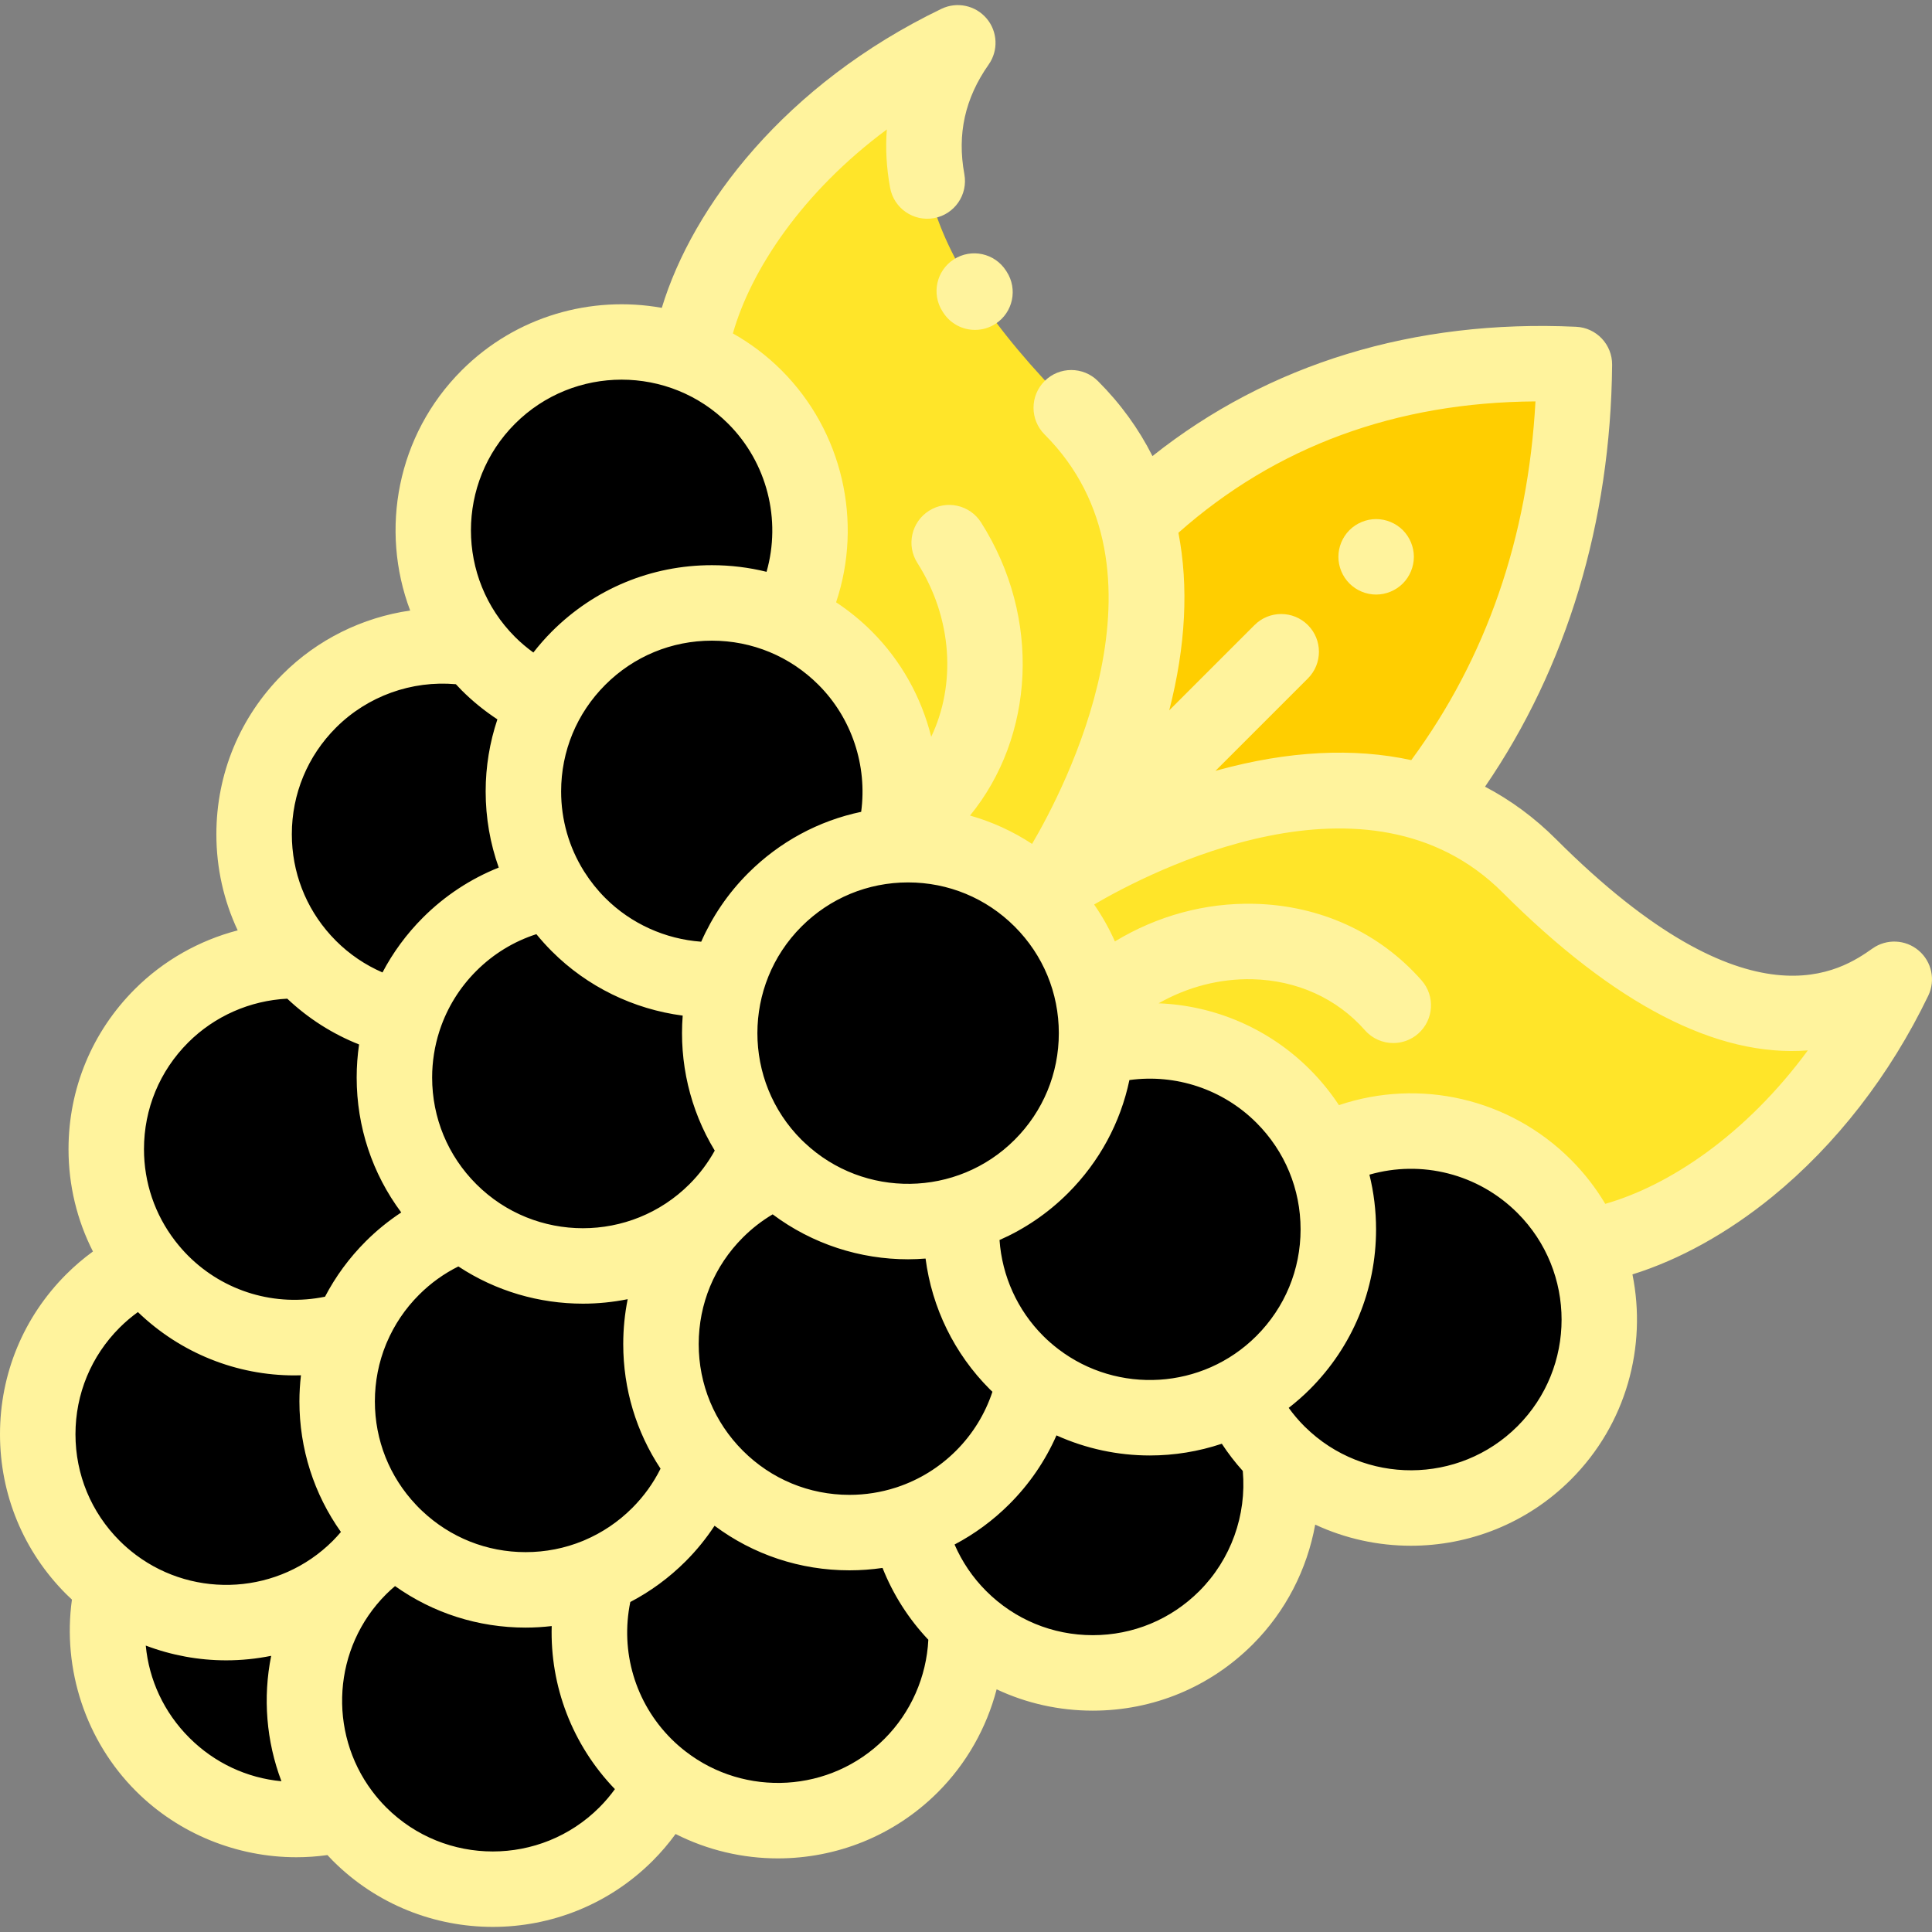 <?xml version="1.0"?>
<svg xmlns="http://www.w3.org/2000/svg" xmlns:xlink="http://www.w3.org/1999/xlink" version="1.1" id="Capa_1" x="0px" y="0px" viewBox="0 0 512 512" style="enable-background:new 0 0 512 512;" xml:space="preserve" width="512px" height="512px" class="hovered-paths"><rect x="0" y="0" width="512" height="512" fill="#808080" stroke="none"/><g><link xmlns="" type="text/css" id="dark-mode" rel="stylesheet" href=""/><style xmlns="" type="text/css" id="dark-mode-custom-style"/><path style="fill:#FFCE00" d="M304.641,134.604c23.541-21.222,59.718-40.49,112.588-38.013  c-0.478,52.1-18.531,88.971-36.834,113.046c0,0-53.373-9.205-97.384,17.586C303.188,169.921,304.641,134.604,304.641,134.604z" data-original="#46C373" class="hovered-path active-path" data-old_color="#46C373"/><g>
	<path style="fill:#FFE529" d="M280.968,233.481c0,0,77.064-51.284,124.323-4.024c42.443,42.443,73.293,46.534,96.709,30.07   c-20.479,42.501-55.269,66.835-81.998,70.921c0,0-12.999-41.558-65.334-26.829c-33.001-29.272-58.021-27.118-58.021-27.118   S294.935,251.282,280.968,233.481z" data-original="#A5DC69" class="" data-old_color="#A5DC69"/>
	<path style="fill:#FFE529" d="M279.87,232.384c0,0,51.284-77.064,4.024-124.323c-42.443-42.443-46.534-73.293-30.07-96.709   c-42.828,20.636-67.207,55.805-71.012,82.613c0,0,40.883,16.187,31.869,69.951c18.986,7.098,27.083,22.462,26.034,52.446   C266.333,218.347,279.87,232.384,279.87,232.384z" data-original="#A5DC69" class="" data-old_color="#A5DC69"/>
</g><g>
	<circle style="fill:#000000" cx="240.65" cy="273.799" r="49.951" data-original="#FF5A5A" class="" data-old_color="#FF5A5A"/>
	<path style="fill:#000000" d="M192.78,259.501c-14.121,1.163-28.642-3.646-39.445-14.449c-2.708-2.708-5.026-5.656-6.982-8.766   c-9.959,1.632-19.52,6.275-27.201,13.956c-19.507,19.507-19.507,51.134,0,70.641c19.507,19.507,51.134,19.507,70.641,0   c4.966-4.966,8.662-10.719,11.098-16.856C191.036,291.096,188.324,274.464,192.78,259.501z" data-original="#FF5A5A" class="" data-old_color="#FF5A5A"/>
	<path style="fill:#000000" d="M274.219,365.339c-1.672-1.293-3.288-2.691-4.822-4.225c-10.804-10.804-15.612-25.324-14.449-39.445   c-16.646,4.956-35.357,1.045-48.738-11.709c-5.972,2.437-11.569,6.075-16.417,10.923c-19.507,19.507-19.507,51.134,0,70.641   s51.134,19.507,70.641,0C267.854,384.105,272.443,374.931,274.219,365.339z" data-original="#FF5A5A" class="" data-old_color="#FF5A5A"/>
	<path style="fill:#000000" d="M338.874,385.311c-0.096-0.094-0.195-0.181-0.29-0.276c-4.502-4.502-7.952-9.655-10.376-15.151   c0.019-0.01,0.037-0.022,0.055-0.032c-17.079,9.135-38.345,7.637-54.046-4.499c-1.778,9.587-6.366,18.755-13.781,26.171   c-5.731,5.731-12.511,9.764-19.719,12.128c1.919,9.181,6.43,17.928,13.557,25.056c19.507,19.507,51.134,19.507,70.641,0   C336.73,416.891,341.375,400.632,338.874,385.311z" data-original="#FF5A5A" class="" data-old_color="#FF5A5A"/>
	<path style="fill:#000000" d="M153.335,174.41c15.005-15.005,37.176-18.454,55.49-10.376c10.072-18.89,7.153-42.887-8.77-58.81   c-19.507-19.507-51.134-19.507-70.641,0s-19.507,51.134,0,70.641c4.502,4.502,9.655,7.952,15.151,10.376   C146.831,181.99,149.751,177.994,153.335,174.41z" data-original="#FF5A5A" class="" data-old_color="#FF5A5A"/>
	<path style="fill:#000000" d="M205.328,238.48c8.703-8.703,19.82-13.512,31.196-14.449c5.065-17.011,0.884-36.188-12.548-49.62   c-19.507-19.507-51.134-19.507-70.641,0s-19.507,51.134,0,70.641c10.804,10.804,25.324,15.612,39.445,14.449   C195.071,251.807,199.252,244.555,205.328,238.48z" data-original="#FF5A5A" class="" data-old_color="#FF5A5A"/>
	<path style="fill:#000000" d="M340.038,361.114c15.005-15.005,18.454-37.176,10.376-55.49c18.89-10.072,42.887-7.153,58.81,8.77   c19.507,19.507,19.507,51.134,0,70.641s-51.134,19.507-70.641,0c-4.502-4.502-7.952-9.655-10.376-15.151   C332.459,367.617,336.454,364.698,340.038,361.114z" data-original="#FF5A5A" class="" data-old_color="#FF5A5A"/>
	<path style="fill:#000000" d="M275.969,309.121c8.703-8.703,13.512-19.82,14.449-31.196c17.011-5.065,36.188-0.884,49.62,12.548   c19.507,19.507,19.507,51.134,0,70.641s-51.134,19.507-70.641,0c-10.804-10.804-15.612-25.324-14.449-39.445   C262.642,319.378,269.894,315.196,275.969,309.121z" data-original="#FF5A5A" class="" data-old_color="#FF5A5A"/>
	<path style="fill:#000000" d="M145.852,184.025c0.424-0.705,0.87-1.4,1.331-2.087C146.721,182.626,146.275,183.32,145.852,184.025   z" data-original="#FF5A5A" class="" data-old_color="#FF5A5A"/>
	<path style="fill:#000000" d="M146.353,236.286c-9.779-15.548-10.144-35.293-1.134-51.171c-0.214,0.377-0.451,0.745-0.654,1.127   c-5.496-2.424-10.648-5.874-15.151-10.376c-1.276-1.276-2.463-2.606-3.572-3.978c-15.46-2.679-31.934,1.936-43.873,13.875   c-19.507,19.507-19.507,51.134,0,70.641c7.127,7.127,15.875,11.638,25.056,13.557c2.364-7.208,6.397-13.989,12.128-19.719   C126.833,242.56,136.394,237.915,146.353,236.286z" data-original="#FF5A5A" class="" data-old_color="#FF5A5A"/>
	<path style="fill:#000000" d="M177.945,339.736c-1.039-1.266-2.146-2.494-3.328-3.676s-2.411-2.289-3.676-3.328   c-16.05,5.59-34.381,2.749-48.112-8.52c-6.886,2.398-13.352,6.347-18.853,11.848c-19.507,19.507-19.507,51.134,0,70.641   s51.134,19.507,70.641,0c5.502-5.502,9.45-11.967,11.848-18.853C175.196,374.117,172.355,355.786,177.945,339.736z" data-original="#FF5A5A" class="" data-old_color="#FF5A5A"/>
	<path style="fill:#000000" d="M256.029,430.377c-0.595-0.541-1.182-1.095-1.756-1.67c-7.127-7.127-11.638-15.875-13.557-25.056   c0.081-0.027,0.16-0.06,0.241-0.087c-17.385,5.802-37.322,1.8-51.163-12.041c-1.371-1.371-2.626-2.813-3.804-4.296   c0.163,0.204,0.309,0.417,0.475,0.62c-2.398,6.886-6.347,13.352-11.848,18.853c-4.758,4.758-10.24,8.346-16.088,10.783   c-5.435,17.204-1.345,36.766,12.294,50.406c19.507,19.507,51.134,19.507,70.641,0C251.777,457.577,256.624,443.88,256.029,430.377z   " data-original="#FF5A5A" class="" data-old_color="#FF5A5A"/>
	<path style="fill:#000000" d="M123.448,324.686c-1.483-1.177-2.925-2.432-4.296-3.804c-13.841-13.841-17.843-33.778-12.041-51.163   c-0.027,0.081-0.06,0.16-0.087,0.241c-9.181-1.919-17.928-6.43-25.056-13.557c-0.574-0.574-1.129-1.161-1.67-1.756   c-13.503-0.595-27.2,4.252-37.513,14.564c-19.507,19.507-19.507,51.134,0,70.641c13.64,13.64,33.202,17.729,50.406,12.294   c2.437-5.848,6.025-11.33,10.783-16.088c5.502-5.502,11.967-9.45,18.853-11.848C123.031,324.377,123.244,324.524,123.448,324.686z" data-original="#FF5A5A" class="" data-old_color="#FF5A5A"/>
	<path style="fill:#000000" d="M95.271,415.404c-17.812,17.812-45.724,19.35-65.292,4.634   c-4.143,16.479,0.223,34.657,13.111,47.546c12.889,12.889,31.067,17.255,47.546,13.111   C75.922,461.128,77.46,433.216,95.271,415.404z" data-original="#FF5A5A" class="" data-old_color="#FF5A5A"/>
	<path style="fill:#000000" d="M170.823,467.889c-13.64-13.64-17.729-33.202-12.294-50.406c-17.68,7.367-38.724,4.124-53.436-9.721   c-3.503,2.083-6.808,4.628-9.821,7.642c-19.507,19.507-19.507,51.134,0,70.641s51.134,19.507,70.641,0   c4.154-4.154,7.414-8.86,9.799-13.879C174.016,470.86,172.378,469.444,170.823,467.889z" data-original="#FF5A5A" class="" data-old_color="#FF5A5A"/>
	<path style="fill:#000000" d="M93.192,352.147c-17.204,5.435-36.766,1.345-50.406-12.294c-1.554-1.554-2.97-3.193-4.277-4.889   c-5.019,2.385-9.725,5.645-13.879,9.799c-19.507,19.507-19.507,51.134,0,70.641s51.134,19.507,70.641,0   c3.014-3.014,5.559-6.318,7.642-9.821C89.068,390.871,85.825,369.827,93.192,352.147z" data-original="#FF5A5A" class="" data-old_color="#FF5A5A"/>
</g><path d="M508.469,251.901c-3.471-2.945-8.495-3.173-12.22-0.554c-7.977,5.608-32.251,22.676-83.886-28.961  c-5.69-5.689-11.983-10.322-18.813-13.903c21.678-31.626,33.297-70.076,33.68-111.801c0.049-5.376-4.161-9.829-9.532-10.081  c-42.931-2.01-81.531,9.817-112.282,34.265c-3.651-7.242-8.466-13.893-14.449-19.877c-3.905-3.905-10.237-3.905-14.143,0  c-3.905,3.905-3.905,10.237,0,14.143c35.851,35.85,5.074,94.264-3.318,108.512c-5.08-3.343-10.615-5.865-16.441-7.514  c17.028-20.822,19.052-52.324,2.919-77.689c-2.965-4.66-9.146-6.035-13.805-3.07c-4.66,2.964-6.035,9.145-3.071,13.805  c9.39,14.763,10.226,32.341,3.674,46.078c-2.597-10.415-7.949-20.129-15.734-27.914c-2.923-2.923-6.099-5.5-9.472-7.726  c7.139-21.332,1.716-45.295-14.449-61.461c-3.931-3.931-8.282-7.184-12.903-9.793c4.757-16.771,18.362-37.422,40.795-54.052  c-0.389,5.03-0.099,10.192,0.875,15.474c1.001,5.431,6.213,9.022,11.647,8.022c5.431-1.001,9.023-6.215,8.022-11.647  c-1.954-10.604,0.153-20.108,6.443-29.054c2.619-3.725,2.391-8.748-0.554-12.22c-2.945-3.472-7.864-4.518-11.967-2.54  c-41.448,19.971-65.958,52.359-74.101,79.239c-18.674-3.344-38.637,2.17-53.04,16.572c-17.177,17.178-21.714,42.267-13.645,63.642  c-12.645,1.834-24.559,7.657-33.799,16.896c-11.324,11.323-17.56,26.378-17.56,42.392c0,8.953,1.953,17.605,5.651,25.475  c-10.224,2.667-19.685,7.995-27.273,15.583c-11.324,11.323-17.56,26.378-17.56,42.392c0,9.585,2.25,18.819,6.472,27.122  c-2.497,1.823-4.863,3.832-7.068,6.038C6.236,349.015,0,364.07,0,380.084s6.236,31.068,17.559,42.392  c0.492,0.492,0.999,0.958,1.503,1.429c-2.565,18.472,3.651,37.445,16.958,50.752c11.338,11.337,26.785,17.532,42.534,17.531  c2.737,0,5.482-0.194,8.217-0.574c0.471,0.504,0.938,1.012,1.429,1.504c11.688,11.688,27.04,17.531,42.392,17.531  s30.705-5.845,42.392-17.532c2.211-2.211,4.225-4.583,6.051-7.087c8.493,4.299,17.799,6.462,27.109,6.462  c15.352,0,30.705-5.844,42.392-17.53c7.588-7.588,12.915-17.05,15.582-27.274c7.87,3.698,16.522,5.651,25.475,5.651  c16.014,0,31.068-6.236,42.392-17.56c8.721-8.72,14.406-19.859,16.557-31.741c8.013,3.731,16.686,5.599,25.362,5.599  c15.35,0,30.706-5.845,42.392-17.53c14.746-14.747,20.179-35.326,16.319-54.38c12.401-3.858,25.226-10.94,37.05-20.583  c16.893-13.778,31.189-32.2,41.344-53.274C512.985,259.766,511.941,254.847,508.469,251.901z M406.917,106.377  c-1.975,36.132-13.042,68.047-32.913,95.059c-15.319-3.319-32.546-2.467-51.245,2.668c-0.219,0.06-0.433,0.124-0.651,0.185  l24.494-24.494c3.905-3.905,3.905-10.237,0-14.143s-10.237-3.905-14.143,0l-22.598,22.598c4.386-17.055,5.174-32.857,2.432-47.062  C338.133,118.301,369.918,106.609,406.917,106.377z M344.668,325.794c0,10.671-4.156,20.703-11.702,28.249  c-14.293,14.293-36.808,15.46-52.457,3.521c-0.004-0.004-0.009-0.007-0.013-0.01c-1.399-1.069-2.75-2.232-4.028-3.51  c-6.855-6.855-10.912-15.883-11.583-25.425c6.589-2.904,12.764-7.035,18.154-12.425c8.335-8.335,13.902-18.696,16.266-29.969  c12.272-1.677,24.744,2.403,33.662,11.321C340.513,305.09,344.668,315.122,344.668,325.794z M237.866,394.074  c-0.162,0.048-0.321,0.102-0.479,0.158c-3.915,1.259-8.042,1.922-12.273,1.922c-10.671,0-20.704-4.156-28.25-11.702  c-7.545-7.546-11.701-17.578-11.701-28.249s4.156-20.703,11.702-28.249c2.392-2.393,5.036-4.444,7.896-6.138  c10.598,7.932,23.24,11.908,35.888,11.908c1.546,0,3.092-0.076,4.635-0.194c1.684,13.012,7.594,25.207,17.043,34.656  c0.222,0.222,0.454,0.427,0.678,0.645c-1.944,5.86-5.21,11.192-9.641,15.623C248.932,388.885,243.639,392.136,237.866,394.074z   M167.545,399.629c-3.678,3.678-7.95,6.544-12.596,8.523c-0.174,0.067-0.344,0.142-0.514,0.219  c-4.741,1.941-9.861,2.961-15.139,2.961c-10.29,0-19.979-3.875-27.425-10.917c-0.558-0.517-1.096-1.052-1.612-1.612  c-7.041-7.445-10.914-17.134-10.914-27.423c0-5.287,1.023-10.415,2.97-15.164c0.07-0.156,0.139-0.311,0.201-0.471  c1.979-4.653,4.848-8.932,8.531-12.615c3.094-3.094,6.59-5.601,10.425-7.509c9.969,6.577,21.483,9.865,33.001,9.863  c3.978,0,7.954-0.401,11.868-1.186c-0.777,3.878-1.178,7.86-1.178,11.905c0,11.915,3.458,23.296,9.889,33.007  C173.144,393.042,170.638,396.537,167.545,399.629C163.867,403.307,170.638,396.537,167.545,399.629z M146.264,252.123  c9.383,9.382,21.638,15.319,34.657,17.024c-0.951,12.324,1.878,24.881,8.495,35.775c-1.795,3.242-4.028,6.223-6.694,8.889  c-15.577,15.575-40.922,15.577-56.5,0c-7.545-7.546-11.701-17.578-11.701-28.249c0-4.216,0.659-8.329,1.909-12.232  c0.069-0.194,0.137-0.39,0.195-0.59c1.941-5.745,5.184-11.014,9.598-15.427c4.514-4.514,9.941-7.823,15.922-9.749  C143.433,249.14,144.804,250.664,146.264,252.123z M280.599,273.801c0,10.671-4.156,20.703-11.701,28.249l0,0  c-15.282,15.286-39.965,15.563-55.603,0.851c-0.031-0.031-0.064-0.06-0.096-0.091c-0.267-0.253-0.538-0.499-0.8-0.76  c-15.577-15.576-15.577-40.922,0-56.499c7.545-7.545,17.578-11.701,28.25-11.701c10.671,0,20.704,4.156,28.249,11.702  C276.443,253.097,280.599,263.13,280.599,273.801z M228.219,215.145c-11.271,2.365-21.63,7.931-29.963,16.265  c-5.39,5.39-9.521,11.564-12.425,18.153c-9.53-0.682-18.62-4.775-25.426-11.582c-2.105-2.105-3.937-4.411-5.498-6.863  c-0.069-0.114-0.14-0.225-0.213-0.335c-3.897-6.26-5.991-13.493-5.991-21.05c0-10.671,4.156-20.704,11.702-28.25  c7.545-7.545,17.578-11.701,28.249-11.701c10.671,0,20.704,4.156,28.25,11.702C225.74,190.317,229.87,202.881,228.219,215.145z   M136.484,112.295c15.577-15.577,40.923-15.577,56.499,0c10.342,10.342,14.085,25.471,10.161,39.241  c-4.684-1.157-9.54-1.756-14.489-1.756c-16.013,0-31.068,6.236-42.391,17.559c-1.77,1.77-3.4,3.641-4.917,5.583  c-1.721-1.244-3.351-2.617-4.862-4.128C120.908,153.218,120.908,127.872,136.484,112.295z M89.04,192.833  c8.374-8.374,20.049-12.54,31.771-11.509c0.503,0.542,1.005,1.084,1.532,1.612c2.894,2.894,6.069,5.466,9.47,7.702  c-2.034,6.075-3.108,12.5-3.108,19.094c0,6.987,1.188,13.79,3.467,20.182c-7.475,2.984-14.287,7.454-20.091,13.257  c-4.347,4.347-7.936,9.247-10.718,14.537c-4.569-1.983-8.749-4.802-12.323-8.375c-0.457-0.457-0.901-0.925-1.333-1.4  c-0.022-0.025-0.045-0.049-0.067-0.073c-6.657-7.354-10.301-16.785-10.301-26.776C77.338,210.411,81.494,200.379,89.04,192.833z   M49.858,276.283c7.011-7.011,16.419-11.128,26.269-11.624c5.553,5.248,12.001,9.349,19.031,12.135  c-0.419,2.878-0.635,5.807-0.635,8.768c0,13.054,4.146,25.469,11.812,35.747c-3.363,2.219-6.521,4.77-9.429,7.679  c-4.378,4.378-7.986,9.319-10.777,14.653c-13.099,2.693-26.684-1.275-36.27-10.86c-1.192-1.193-2.29-2.454-3.31-3.763  c-0.059-0.08-0.122-0.156-0.184-0.235c-5.318-6.932-8.208-15.368-8.208-24.251C38.156,293.861,42.312,283.829,49.858,276.283z   M31.702,351.834c1.509-1.509,3.13-2.882,4.843-4.122c11.343,10.923,26.212,16.784,41.483,16.784c0.575,0,1.151-0.016,1.727-0.033  c-0.26,2.281-0.408,4.587-0.408,6.917c0,12.579,3.863,24.557,11.001,34.608c-0.688,0.805-1.396,1.594-2.146,2.345  c-14.198,14.2-36.508,15.45-52.143,3.764c-0.03-0.023-0.06-0.047-0.091-0.07c-1.485-1.117-2.914-2.343-4.265-3.694  C24.156,400.787,20,390.755,20,380.084S24.156,359.381,31.702,351.834z M50.163,460.514c-6.722-6.722-10.683-15.327-11.533-24.419  c6.853,2.597,14.085,3.912,21.322,3.912c3.993,0,7.985-0.405,11.914-1.195c-2.224,11.049-1.313,22.601,2.717,33.235  C65.489,471.197,56.884,467.236,50.163,460.514z M102.343,478.974c-1.351-1.351-2.577-2.78-3.693-4.265  c-0.023-0.031-0.047-0.061-0.071-0.091c-11.684-15.635-10.434-37.944,3.764-52.143c0.751-0.751,1.54-1.459,2.345-2.146  c10.052,7.139,22.03,11.002,34.608,11.002c2.328,0,4.633-0.147,6.912-0.408c-0.458,15.871,5.415,31.446,16.75,43.215  c-1.239,1.71-2.609,3.328-4.117,4.836C143.266,494.553,117.92,494.554,102.343,478.974z M181.776,464.215  c-0.022-0.016-0.043-0.034-0.065-0.05c-1.323-1.025-2.603-2.133-3.817-3.347c-9.585-9.585-13.554-23.169-10.86-36.27  c5.334-2.791,10.274-6.399,14.653-10.777c2.909-2.909,5.46-6.067,7.679-9.43c10.278,7.666,22.693,11.812,35.747,11.812  c0.001,0,0,0,0,0c2.961,0,5.889-0.216,8.768-0.635c2.787,7.031,6.888,13.48,12.137,19.033c-0.492,9.845-4.615,19.256-11.625,26.266  C220.051,475.16,197.431,476.285,181.776,464.215z M317.843,421.636c-7.546,7.546-17.578,11.702-28.25,11.702  s-20.704-4.156-28.25-11.702c-3.573-3.573-6.392-7.754-8.375-12.323c5.29-2.782,10.19-6.372,14.537-10.719  c5.302-5.302,9.504-11.463,12.47-18.203c7.841,3.542,16.29,5.324,24.742,5.324c6.451,0,12.898-1.045,19.077-3.109  c1.665,2.537,3.517,4.947,5.557,7.212C330.395,401.552,326.213,413.267,317.843,421.636z M402.154,377.964  c-15.493,15.492-40.644,15.569-56.24,0.246c-0.002-0.002-0.003-0.004-0.005-0.006c-0.088-0.087-0.182-0.176-0.281-0.269  c-1.504-1.507-2.871-3.126-4.106-4.836c1.936-1.508,3.809-3.135,5.587-4.914c11.324-11.323,17.56-26.378,17.56-42.392  c0-4.952-0.6-9.811-1.758-14.498c13.772-3.96,28.814-0.261,39.243,10.168C417.73,337.042,417.73,362.388,402.154,377.964z   M425.41,319.033c-2.488-4.178-5.523-8.119-9.115-11.711c-16.3-16.299-40.113-21.641-61.461-14.449  c-2.225-3.373-4.802-6.549-7.726-9.472c-10.852-10.851-25.208-16.938-40.064-17.514c7.662-4.348,16.216-6.579,24.875-6.378  c11.802,0.283,22.386,5.083,29.801,13.514c1.977,2.247,4.738,3.396,7.513,3.396c2.346,0,4.701-0.82,6.601-2.491  c4.147-3.647,4.552-9.966,0.904-14.113c-11.145-12.671-26.892-19.88-44.339-20.299c-12.975-0.313-25.727,3.181-36.937,9.969  c-1.516-3.415-3.356-6.689-5.506-9.784c14.667-8.596,72.619-38.817,108.264-3.172c29.711,29.711,56.788,43.702,80.874,41.841  C462.666,300.697,442.413,314.182,425.41,319.033z" data-original="#000000" class="" style="fill:#FFF39D" data-old_color="#000000"/><path d="M252.785,68.726c-4.646,2.986-5.991,9.173-3.004,13.819l0.212,0.328c1.916,2.949,5.122,4.553,8.395,4.553  c1.867,0,3.757-0.522,5.439-1.616c4.631-3.009,5.946-9.203,2.937-13.833l-0.16-0.247C263.617,67.084,257.43,65.739,252.785,68.726z" data-original="#000000" class="" style="fill:#FFF39D" data-old_color="#000000"/><path d="M364.69,157.563c2.63,0,5.21-1.07,7.07-2.93c1.86-1.86,2.93-4.44,2.93-7.07s-1.07-5.21-2.93-7.07s-4.44-2.93-7.07-2.93  s-5.21,1.07-7.07,2.93c-1.86,1.86-2.93,4.44-2.93,7.07s1.07,5.21,2.93,7.07C359.48,156.494,362.06,157.563,364.69,157.563z" data-original="#000000" class="" style="fill:#FFF39D" data-old_color="#000000"/></g> </svg>

